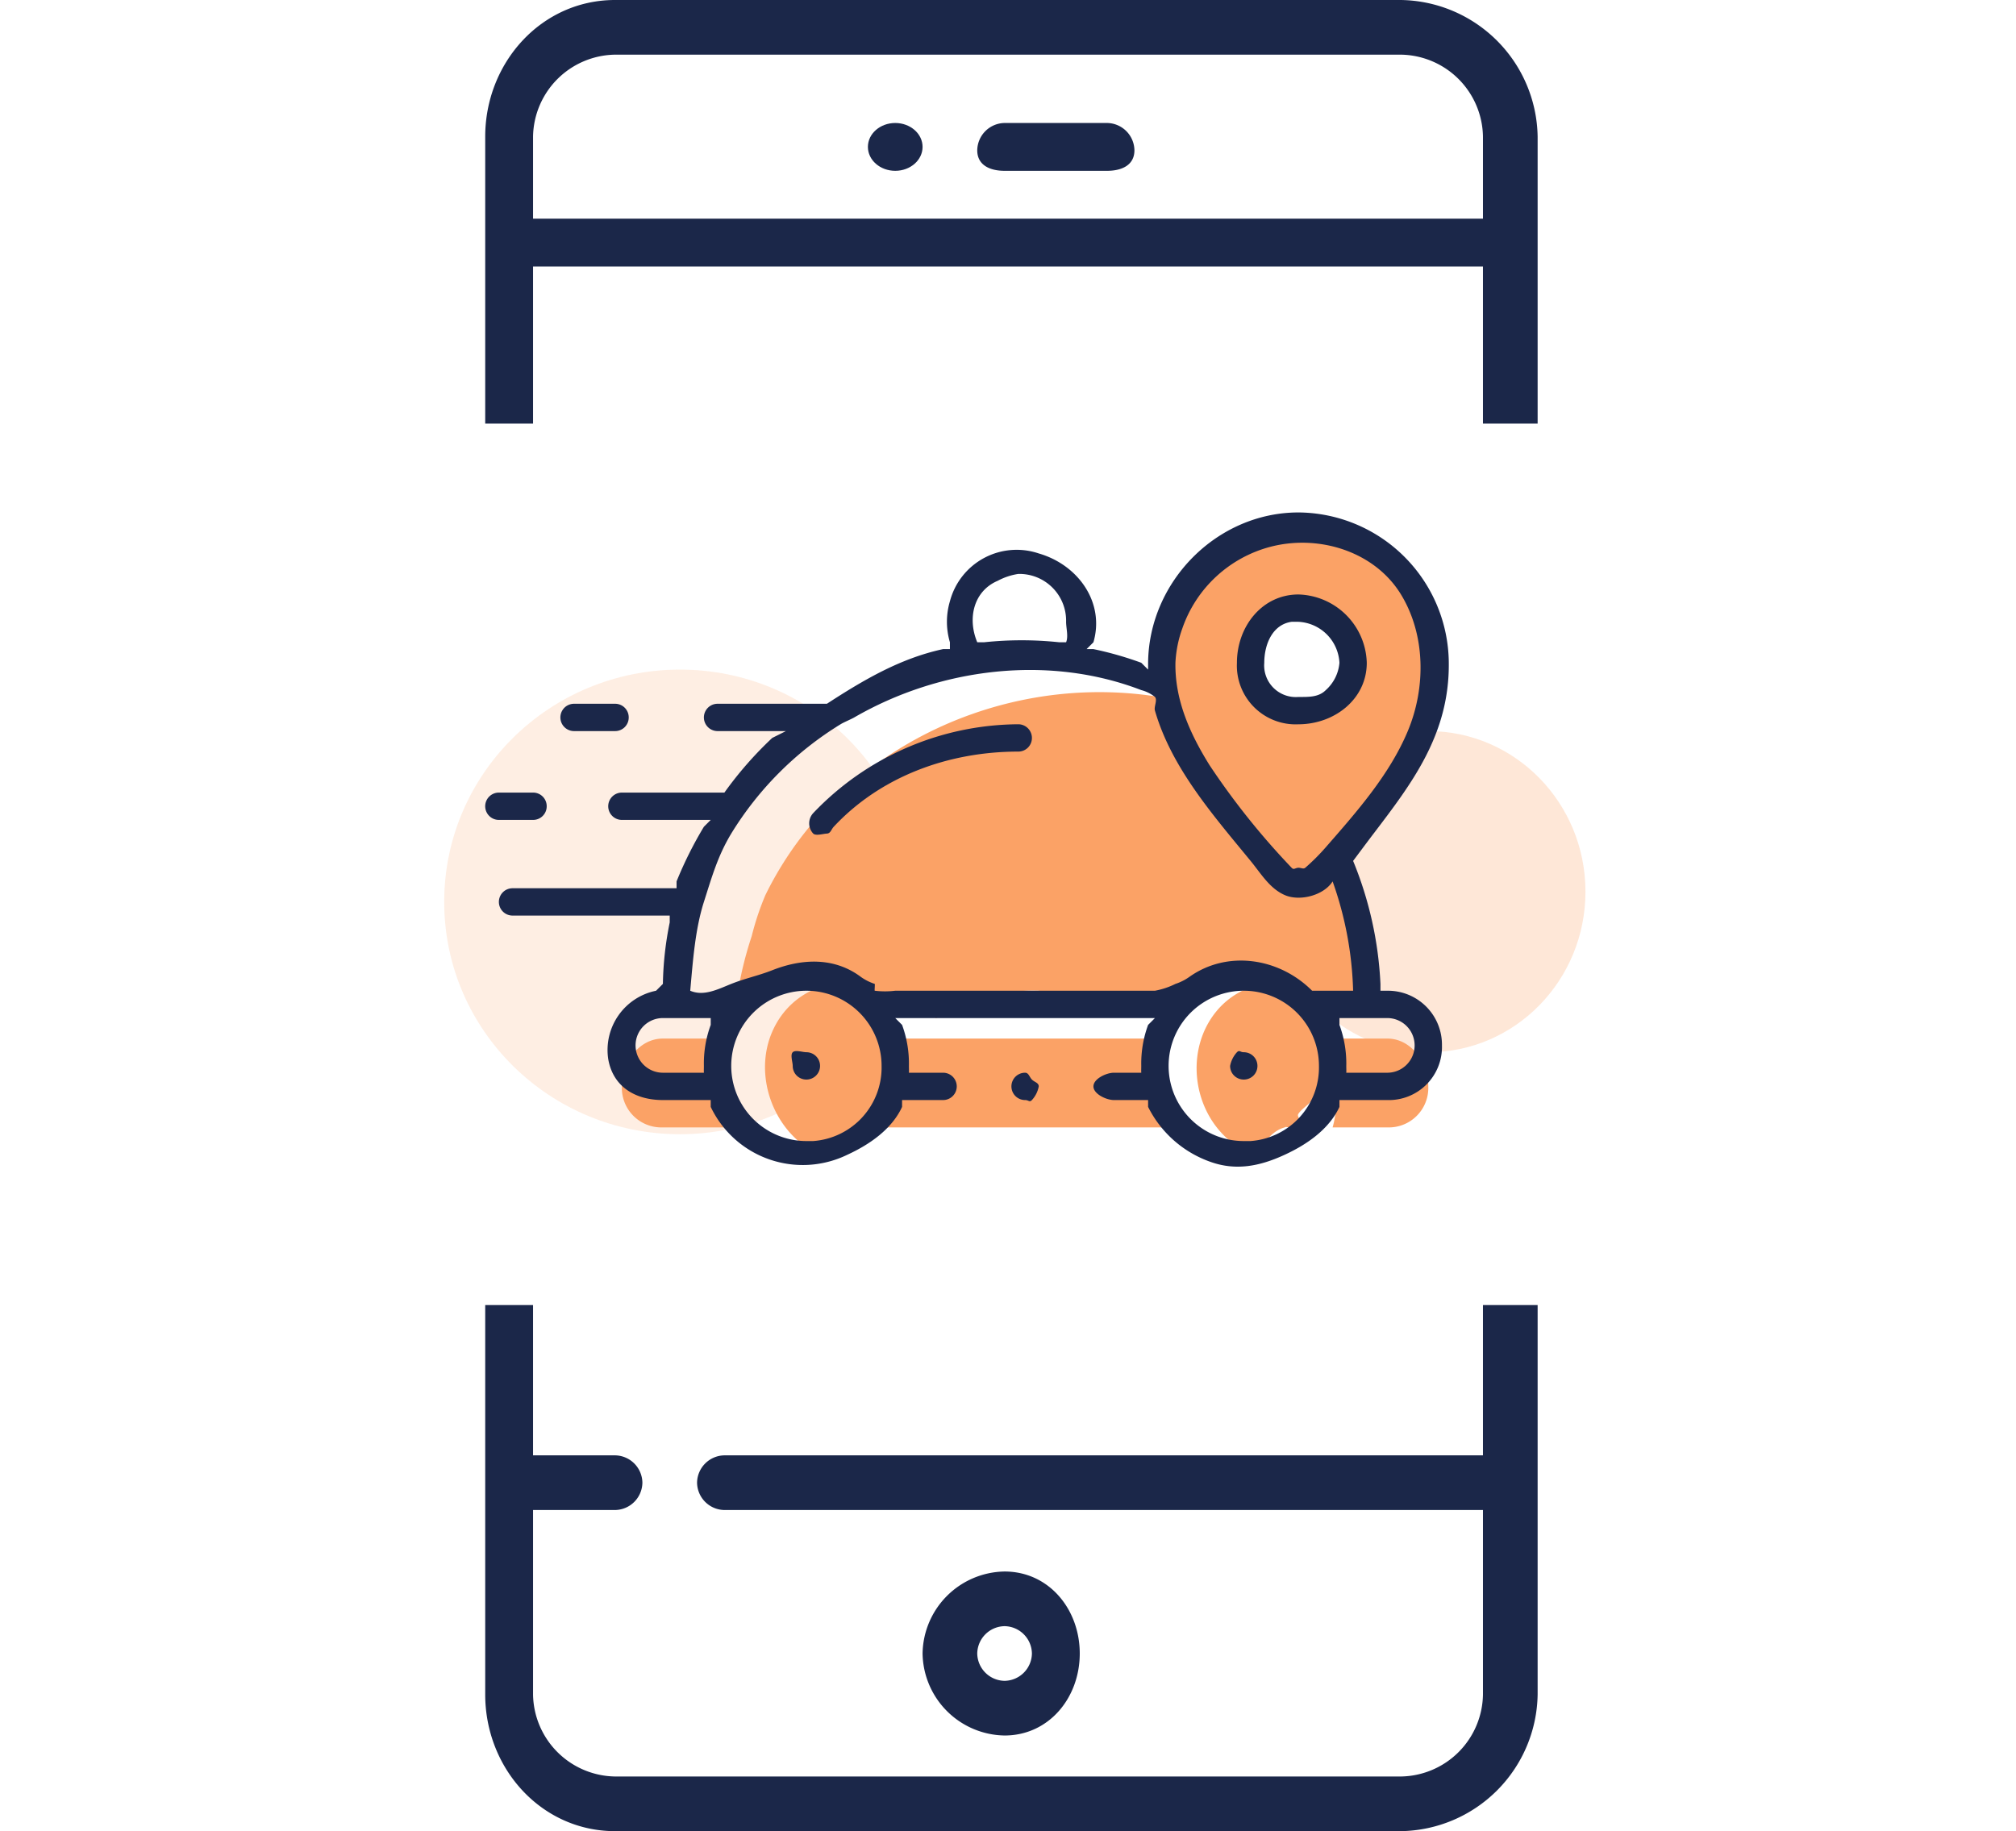 <svg xmlns="http://www.w3.org/2000/svg" xmlns:xlink="http://www.w3.org/1999/xlink" width="295" height="268" viewBox="0 0 295 268"><defs><style>.a{fill:#1b2749;}.b{fill:#fff;}.c,.d,.e{fill:#fba266;}.c{opacity:0.18;}.c,.d{isolation:isolate;}.d{opacity:0.26;}.e{fill-rule:evenodd;}.f{fill:#192545;}.g{filter:url(#a);}</style><filter id="a" x="0" y="17" width="295" height="219" filterUnits="userSpaceOnUse"><feOffset dy="3" input="SourceAlpha"/><feGaussianBlur stdDeviation="15" result="b"/><feFlood flood-opacity="0.161"/><feComposite operator="in" in2="b"/><feComposite in="SourceGraphic"/></filter></defs><g transform="translate(-1381 -4713)"><g transform="translate(1451.66 4713.229)"><g transform="translate(0 0)"><path class="a" d="M1431.633-475.479h-115c-10.8,0-19,9.2-19,20v228c0,10.8,8.2,20,19,20h115a20.319,20.319,0,0,0,20-20v-228A20.319,20.319,0,0,0,1431.633-475.479Zm12,213h-111a4.059,4.059,0,0,0-4,4,4.059,4.059,0,0,0,4,4h111v27a12.191,12.191,0,0,1-12,12h-115a12.191,12.191,0,0,1-12-12v-27h12a4.059,4.059,0,0,0,4-4,4.059,4.059,0,0,0-4-4h-12v-174h139Zm0-181h-139v-12a12.191,12.191,0,0,1,12-12h115a12.191,12.191,0,0,1,12,12Z" transform="translate(-1297.292 475.25)"/></g></g><g transform="translate(1523.717 4730.654)"><g transform="translate(0 0)"><path class="a" d="M1454.494-441.549h-15a4.059,4.059,0,0,0-4,4c0,2.164,1.836,3,4,3h15c2.164,0,4-.836,4-3A4.059,4.059,0,0,0,1454.494-441.549Z" transform="translate(-1435.211 441.895)"/></g></g><g transform="translate(1515.879 4943.296)"><g transform="translate(0 0)"><path class="a" d="M1432.332-35.191a12.191,12.191,0,0,0-12,12,12.191,12.191,0,0,0,12,12c6.482,0,11-5.518,11-12S1438.814-35.191,1432.332-35.191Zm0,16a4.063,4.063,0,0,1-4-4,4.063,4.063,0,0,1,4-4,4.063,4.063,0,0,1,4,4A4.063,4.063,0,0,1,1432.332-19.191Z" transform="translate(-1420.211 34.895)"/></g></g><g transform="translate(1508.043 4730.654)"><g transform="translate(0 0)"><ellipse class="a" cx="4" cy="3.5" rx="4" ry="3.5" transform="translate(-0.043 0.346)"/></g></g><g class="g" transform="matrix(1, 0, 0, 1, 1381, 4713)"><path class="b" d="M13,0H193c6.969,0,12,6.149,12,14V115c0,7.851-5.031,14-12,14H13c-6.969,0-13-6.149-13-14V14C0,6.149,6.031,0,13,0Z" transform="translate(45 59)"/></g><g transform="translate(1.311 -1449.679)"><g transform="translate(1444.689 6237.679)"><ellipse class="c" cx="34.5" cy="34" rx="34.5" ry="34" transform="translate(0 23)"/><ellipse class="d" cx="23" cy="23.5" rx="23" ry="23.5" transform="translate(121 32)"/><g transform="translate(25.953 77.368)"><path class="e" d="M1531.5,761.833a5.345,5.345,0,0,1-1-4h-8c-3.5,0-6,3.5-6,7a5.78,5.78,0,0,0,6,6h10C1531.577,767.838,1530.319,764.638,1531.5,761.833Z" transform="translate(-1516.455 -758.201)"/></g><g transform="translate(110.345 68.583)"><path class="e" d="M1611.738,771.017c.093-.018-.091.022,0,0,.211-.2.813.2,1,0,.021-.023-.044.052,0,0,.149-.2.924-.89,1-1,.269-.391-.262-.606,0-1,.486-.729,1.474-1.3,2-2a20.036,20.036,0,0,1,2-3c.132-.126.867-.871,1-1,.007-.269,0,.268,0,0,0-.082.006-1.537,0-2-.018-.078.032.149,0,0-.172-.529-.164-.382,0,0-.663-1.485-1.353-3.413-1-5,.388-1.455,1.776-2.122,3-3-5.584-4.6-14.4-4.584-19,1s-3.584,14.4,2,19a13.936,13.936,0,0,0,4,2C1608.57,773.3,1609.892,771.5,1611.738,771.017Z" transform="translate(-1599.082 -749.599)"/></g><g transform="translate(126.842 77.368)"><path class="e" d="M1623.393,757.833h-8a13.817,13.817,0,0,1,3,13h8a5.78,5.78,0,0,0,6-6c0-3.5-2.5-7-6-7Z" transform="translate(-1615.235 -758.201)"/></g><g transform="translate(62.574 77.368)"><path class="e" d="M1594.736,762.833c-1.669-.722-2.138-3.3-2-5h-40c3.1,3.431,2.367,8.58,1,13h42C1594.866,768.017,1594.157,765.509,1594.736,762.833Z" transform="translate(-1552.31 -758.201)"/></g><g transform="translate(46.91 68.577)"><path class="e" d="M1555.063,758.017a6.938,6.938,0,0,1,0-7c-6.63-2.888-14.113-.631-17,6s.37,15.112,7,18c.364.158.625-.125,1,0a3.35,3.35,0,0,1,3-2h0c.012-.054-.013.053,0,0a7.043,7.043,0,0,1,3-4c-1.649,1.2.656.385,1,0,.4-.449.611-1.536,1-2,.033-.04-.034.04,0,0h0c.168-.377.808-.635,1-1,.658-1.32.894-3.026,2-4,.242-.2.74.2,1,0C1557.169,760.542,1555.927,759.511,1555.063,758.017Z" transform="translate(-1536.973 -749.594)"/></g><g transform="translate(42.943 26.255)"><path class="e" d="M1624.146,747.9c-.376-2.16-.474-3.872-1-6-.32-1.3-.586-3.146,0-4l-3-3c-5.566-7.081-10.736-13.435-12-22-26.566-11.881-58.57-.393-71,25a40.051,40.051,0,0,0-2,6,54.748,54.748,0,0,0-2,8,26.161,26.161,0,0,1,7-1,35.306,35.306,0,0,1,9,1c4.062.46,8.366,1.2,12,3,.442.071.563.912,1,1,.488-.183,1.5-.847,2-1a26.022,26.022,0,0,1,13-3c6.622,1,13.374,2.019,20,3a4.123,4.123,0,0,1,4-4c.655-.618.835-1,2-1a7.617,7.617,0,0,1,3,1,2.839,2.839,0,0,1,2-1c.64-.431,1.008-1,2-1a4.184,4.184,0,0,1,4,3,38.263,38.263,0,0,1,9,1,5.7,5.7,0,0,1,2-3C1624.954,749.341,1624.182,748.11,1624.146,747.9Z" transform="translate(-1533.089 -708.156)"/></g><g transform="translate(105.985 2.467)"><path class="e" d="M1614.828,712.4a8.287,8.287,0,0,1-8-8c0-4.207,3.793-7,8-7a6.606,6.606,0,0,1,7,7c0,4.206-2.794,8-7,8Zm0-28a20.162,20.162,0,0,0-20,20h0a25.035,25.035,0,0,0,0,4c1.208,8.565,6.68,14.92,12,22l4,5c.007.008-.008-.007,0,0a6.34,6.34,0,0,0,3,2,1.952,1.952,0,0,0,1,0h0a6.874,6.874,0,0,0,3-2c.041-.039-.033.046,0,0h0l2-2,2-3c6.118-8.146,13.118-15.2,13-26a20.164,20.164,0,0,0-20-20Z" transform="translate(-1594.813 -684.865)"/></g><g transform="translate(17.287 27.679)"><path class="a" d="M1517.684,711.871a1.989,1.989,0,0,1-2,2h-6a2,2,0,0,1,0-4h6A1.989,1.989,0,0,1,1517.684,711.871Z" transform="translate(-1507.97 -709.55)"/></g><g transform="translate(5.991 41.252)"><path class="a" d="M1505.918,724.588a1.989,1.989,0,0,1-2,2h-5a2,2,0,0,1,0-4h5A1.989,1.989,0,0,1,1505.918,724.588Z" transform="translate(-1496.91 -722.84)"/></g><g transform="translate(115.592 12.195)"><path class="f" d="M1613.627,694.2c-5.311,0-9,4.689-9,10a8.6,8.6,0,0,0,9,9c5.3-.01,10-3.7,10-9A10.284,10.284,0,0,0,1613.627,694.2Zm4,14c-1.052,1.052-2.509,1-4,1a4.634,4.634,0,0,1-5-5c.01-2.829,1.273-5.622,4-6h1a6.328,6.328,0,0,1,6,6A6.03,6.03,0,0,1,1617.627,708.2Z" transform="translate(-1604.22 -694.39)"/></g><g transform="translate(53.736 30.763)"><path class="a" d="M1575.92,714.807a1.989,1.989,0,0,1-2,2h0c-10.132,0-20.085,3.585-27,11-.368.388-.459.98-1,1s-1.612.368-2,0a2.2,2.2,0,0,1,0-3,41.714,41.714,0,0,1,30-13A2,2,0,0,1,1575.92,714.807Z" transform="translate(-1543.656 -712.57)"/></g><g transform="translate(50.839 78.562)"><path class="a" d="M1544.98,761.808a2,2,0,0,1-2,2h0a1.989,1.989,0,0,1-2-2c0-.541-.388-1.622,0-2s1.469,0,2,0h0A2,2,0,0,1,1544.98,761.808Z" transform="translate(-1540.82 -759.37)"/></g><g transform="translate(115.112 78.562)"><path class="a" d="M1607.639,761.808a1.989,1.989,0,0,1-2,2h0a1.989,1.989,0,0,1-2-2,4.088,4.088,0,0,1,1-2c.388-.378.459,0,1,0h0A2,2,0,0,1,1607.639,761.808Z" transform="translate(-1603.75 -759.37)"/></g><g transform="translate(8.218 0)"><path class="a" d="M1628.873,752.45h-1v-1a53.957,53.957,0,0,0-4-18h0c.031-.041,2.448-3.285,3-4,5.587-7.344,11.112-14.531,11-25a22.161,22.161,0,0,0-22-22h0c-11.9,0-21.888,10.091-22,22v1l-1-1a50.223,50.223,0,0,0-7-2h-1l1-1c1.685-5.8-2.2-11.325-8-13a10.1,10.1,0,0,0-13,7,10.523,10.523,0,0,0,0,6v1h-1c-6.271,1.358-11.618,4.5-17,8h-16a2,2,0,0,0,0,4h10l-2,1a54.352,54.352,0,0,0-7,8h-15a2,2,0,0,0,0,4h13l-1,1a56.759,56.759,0,0,0-4,8v1h-24a2,2,0,0,0,0,4h23v1a48.485,48.485,0,0,0-1,9l-1,1h0a8.856,8.856,0,0,0-7,10c.695,4.024,3.925,6,8,6h7v1a14.911,14.911,0,0,0,20,7c3.258-1.5,6.5-3.742,8-7v-1h6a2,2,0,0,0,0-4h-5c.02-.347,0-.653,0-1a16.4,16.4,0,0,0-1-6l-1-1h38l-1,1a16.392,16.392,0,0,0-1,6c0,.347-.02.663,0,1h-4c-1.113,0-3,.887-3,2s1.887,2,3,2h5v1a16.2,16.2,0,0,0,9,8c3.789,1.4,7.333.7,11-1,3.258-1.5,6.488-3.742,8-7v-1h7a7.771,7.771,0,0,0,8-8A7.9,7.9,0,0,0,1628.873,752.45Zm-30-53a18.656,18.656,0,0,1,13-12c7.1-1.808,15.18.749,19,7,3.6,5.893,3.666,13.627,1,20s-7.455,11.8-12,17a30.787,30.787,0,0,1-3,3c-.276.235-.642-.01-1,0-.49.02-.673.358-1,0a109.125,109.125,0,0,1-12-15c-2.839-4.555-5.1-9.526-5-15A17.06,17.06,0,0,1,1598.873,699.45Zm-27-7a9.283,9.283,0,0,1,3-1h0a6.835,6.835,0,0,1,7,7c0,.929.358,2.142,0,3h-1a52.109,52.109,0,0,0-11,0h-1C1567.392,697.927,1568.36,693.941,1571.873,692.45Zm-42,65a16.218,16.218,0,0,0-1,6c0,.358-.02.663,0,1h-6a4,4,0,0,1,0-8h7Zm15,17h-1a11,11,0,1,1,11-11A10.789,10.789,0,0,1,1544.873,774.45Zm9-22c-.05-.017.05-.981,0-1a7.534,7.534,0,0,1-2-1c-3.827-2.891-8.54-2.762-13-1-2,.789-4.008,1.2-6,2s-4.029,1.85-6,1c.383-4.238.7-8.93,2-13,1.17-3.663,2.016-6.707,4-10a48.44,48.44,0,0,1,16-16c.457-.286,1.534-.73,2-1,12.568-7.269,28.451-9.216,42-4a5.294,5.294,0,0,1,2,1c.4.466-.171,1.414,0,2,2.42,8.362,8.481,15.269,14,22,1.53,1.867,2.787,4.036,5,5s5.714.043,7-2a51.727,51.727,0,0,1,3,16h-6c-4.834-4.844-12.435-5.982-18-2a7.63,7.63,0,0,1-2,1,11.309,11.309,0,0,1-3,1h-38A12.49,12.49,0,0,1,1553.873,752.45Zm55,22h-1a11,11,0,1,1,11-11A10.8,10.8,0,0,1,1608.873,774.45Zm20-10h-6c.021-.347,0-.653,0-1a16.356,16.356,0,0,0-1-6v-1h7a4,4,0,0,1,0,8Z" transform="translate(-1499.09 -682.45)"/></g><g transform="translate(82.981 82.443)"><path class="a" d="M1576.309,764.727a4.045,4.045,0,0,1-1,2c-.378.378-.459,0-1,0a2,2,0,0,1,0-4h0c.531,0,.622.612,1,1S1576.309,764.185,1576.309,764.727Z" transform="translate(-1572.29 -763.17)"/></g></g></g></g></svg>